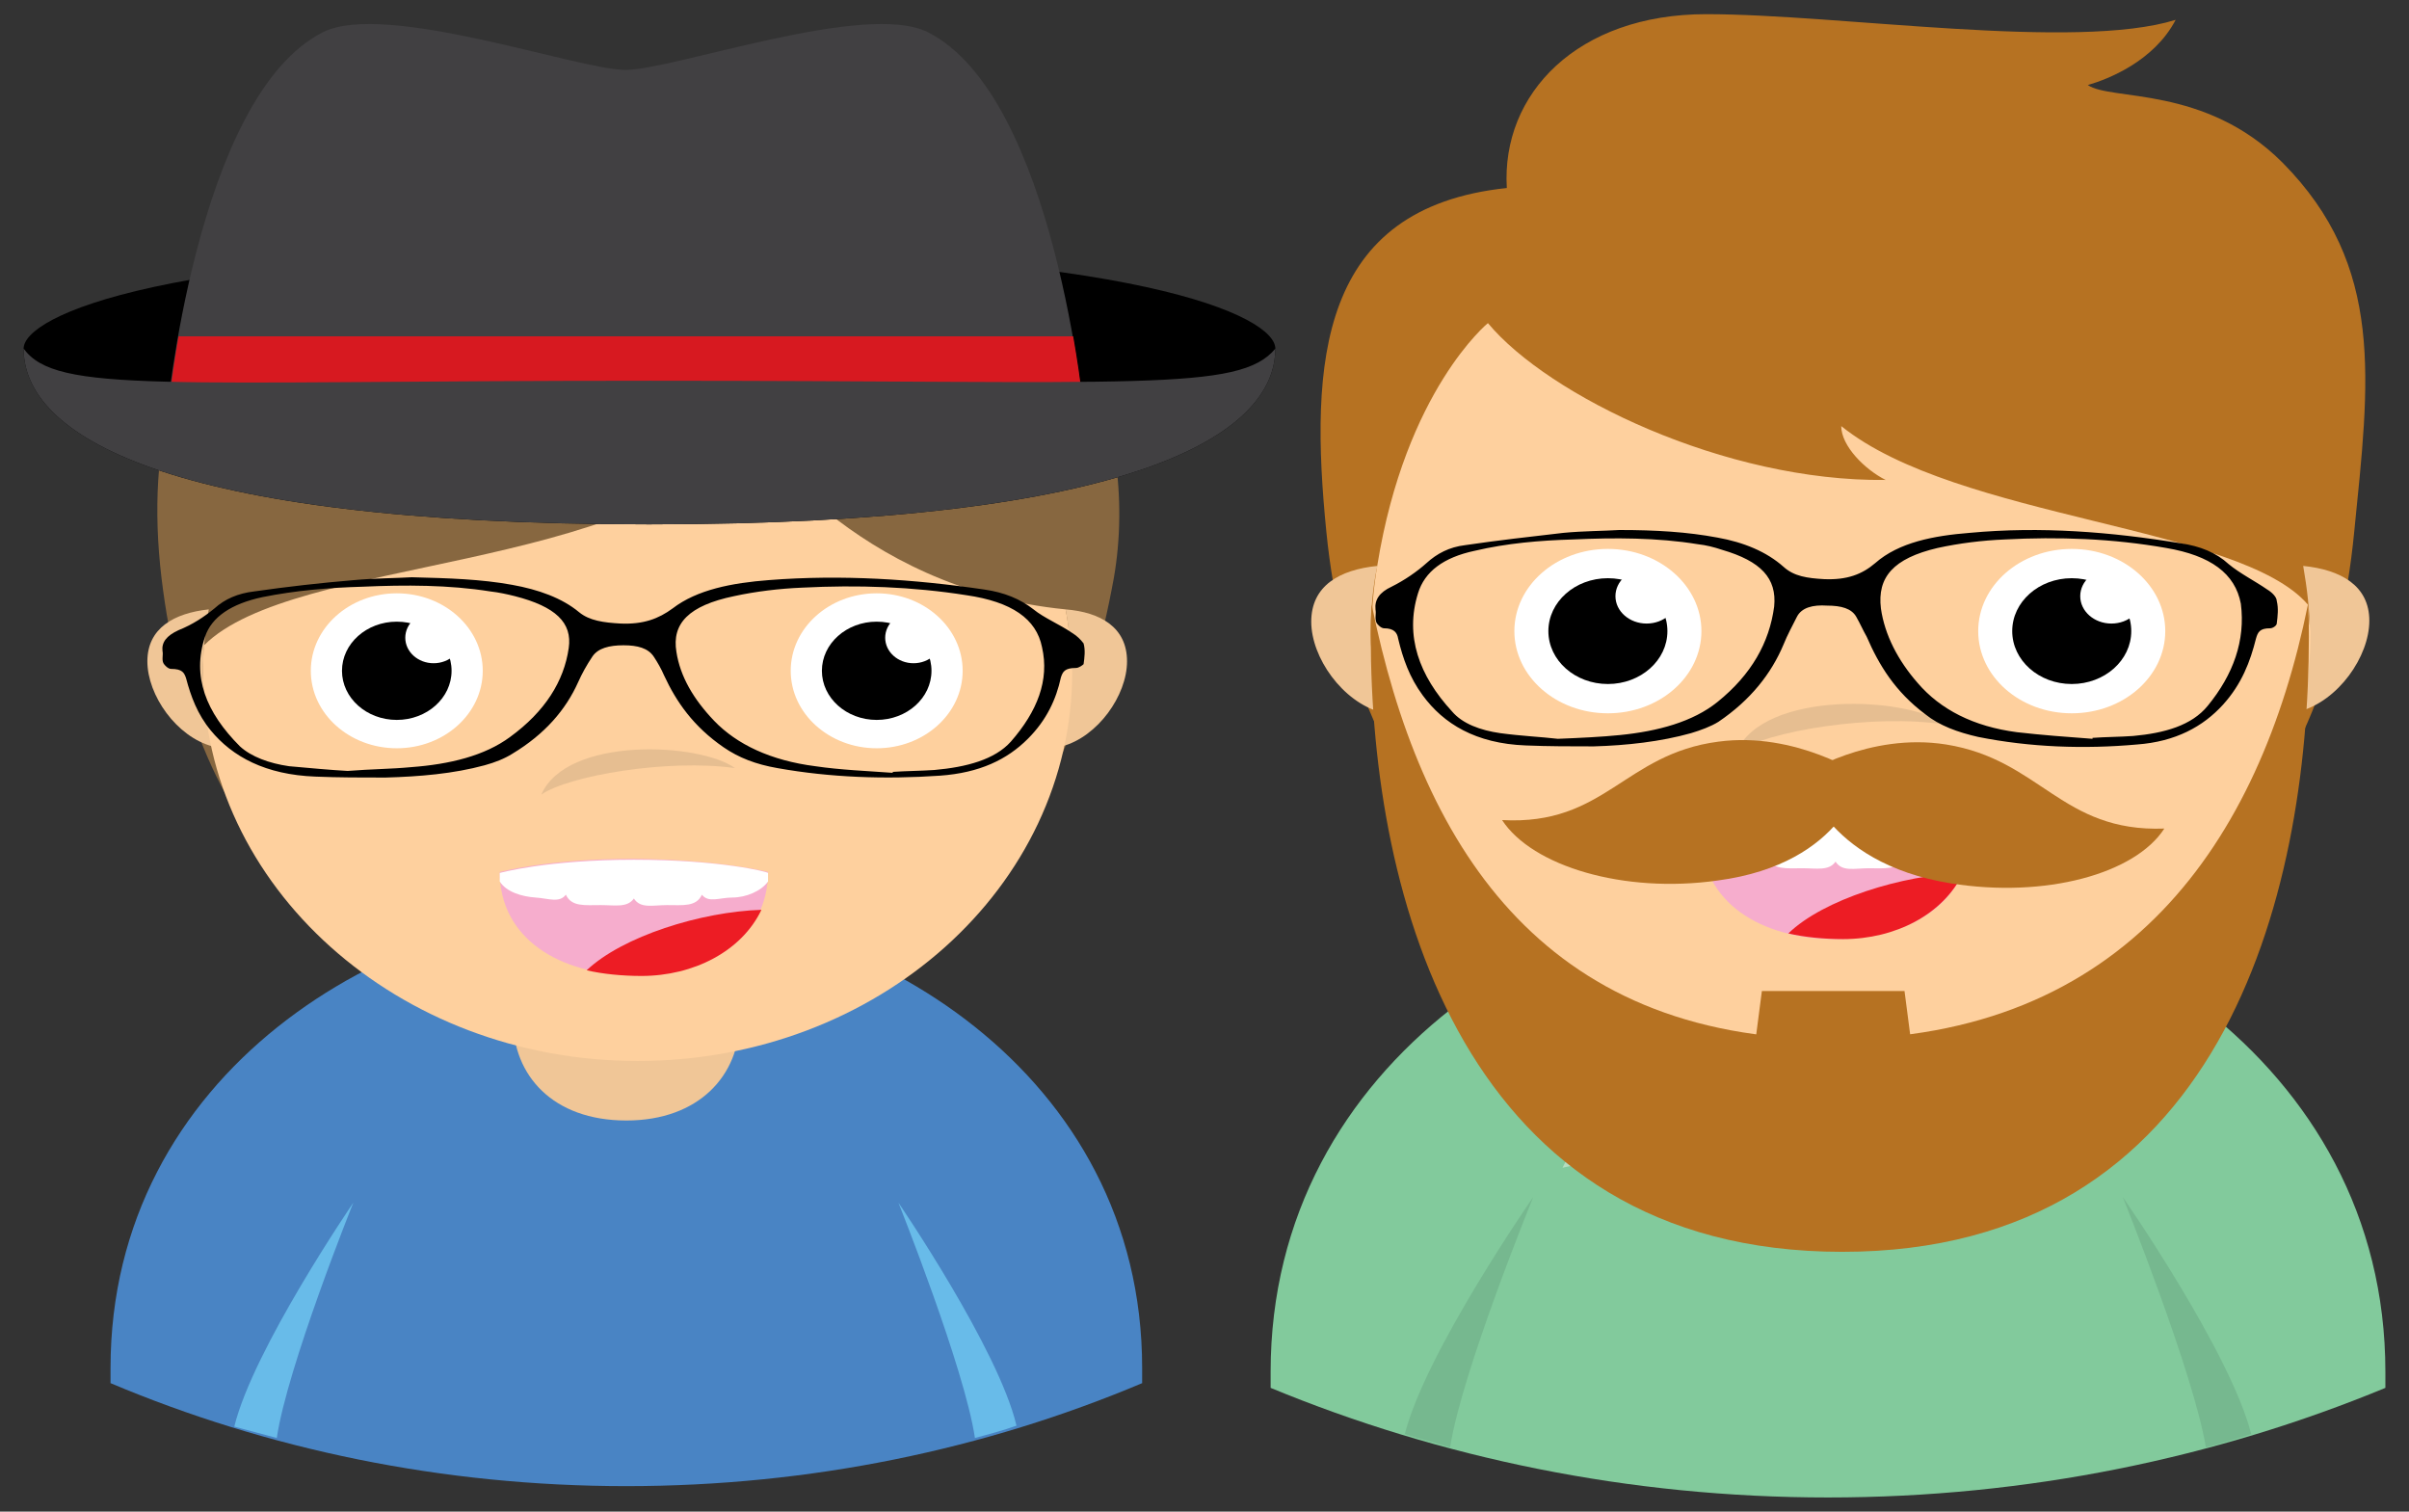<?xml version="1.0" encoding="utf-8"?>
<!-- Generator: Adobe Illustrator 18.1.1, SVG Export Plug-In . SVG Version: 6.00 Build 0)  -->
<!DOCTYPE svg PUBLIC "-//W3C//DTD SVG 1.1//EN" "http://www.w3.org/Graphics/SVG/1.1/DTD/svg11.dtd">
<svg version="1.1" id="Layer_1" xmlns="http://www.w3.org/2000/svg" xmlns:xlink="http://www.w3.org/1999/xlink" x="0px" y="0px"
	 viewBox="0 0 255 160" style="enable-background:new 0 0 255 160;" xml:space="preserve">
<rect x="0" y="0" width="255" height="160" fill="#333333" stroke="none"/>
<style type="text/css">
	.st0{fill:#4984C4;}
	.st1{fill:#68BBE9;}
	.st2{fill:#F0C697;}
	.st3{fill:#876740;}
	.st4{fill:#FED09E;}
	.st5{fill:#FFFFFF;}
	.st6{fill:#E6BE91;}
	.st7{fill:#F6ADCD;}
	.st8{fill:#ED1C24;}
	.st9{fill:#414042;}
	.st10{fill:#D71920;}
	.st11{fill:#82CA9C;}
	.st12{fill:#76B88F;}
	.st13{fill:#B4DDC0;}
	.st14{fill:#B67222;}
</style>
<g>
	<g>
		<g>
			<g>
				<path class="st0" d="M66.3,95.9c-25.6,0-54.6,17.8-54.6,48.9c0,0.5,0,1.1,0,1.6c16.6,7,35.1,10.9,54.6,10.9s38-3.9,54.6-10.9
					c0-0.5,0-1.1,0-1.6C120.9,113.7,91.9,95.9,66.3,95.9z"/>
				<g>
					<g>
						<path class="st1" d="M29.3,152.2c1.1-7.5,8.1-24.9,8.1-24.9S26.8,142.8,24.8,151C26.3,151.4,27.8,151.8,29.3,152.2z
							 M95.1,127.3c0,0,7,17.5,8.1,24.9c1.5-0.4,3-0.8,4.4-1.3C105.7,142.8,95.1,127.3,95.1,127.3z"/>
					</g>
				</g>
			</g>
			<path class="st2" d="M54.3,107.9c0,5.9,4.2,10.7,12,10.7c7.7,0,12-4.8,12-10.7H54.3z"/>
		</g>
		<g>
			<g>
				<path class="st3" d="M89.3,22.5c-7.1-4.9-13.9-7.2-26.9-7.2c-31.5,0-48.8,16.7-45.3,45.9c3.4,28.1,18.8,45.3,50.4,45.3
					s45.3-17.4,50.4-45.3C120.8,44.6,113.1,22.4,89.3,22.5z"/>
				<g>
					<g>
						<g>
							<path class="st2" d="M22.1,64.5c-3.7,0.4-6.5,2-6.5,5.5c0,3.6,3.1,8,6.9,9c-0.5-2.5-1-5.1-1-7.8
								C21.5,68.9,21.7,66.7,22.1,64.5z M112.8,64.5c0.4,2.2,0.6,4.4,0.6,6.7c0,2.7-0.5,5.3-1,7.8c3.8-1,6.9-5.4,6.9-9
								C119.3,66.4,116.5,64.8,112.8,64.5z"/>
						</g>
					</g>
					<g>
						<g>
							<path class="st4" d="M112.8,64.5c-22.5-2.2-33.4-18.8-33.4-18.8C67,60.8,31.1,58.8,21.6,68.3c0,0,0,0,0,0
								c-0.1,0.9-0.1,1.8-0.1,2.8c0,22.7,20.6,41.2,46,41.2c25.4,0,46-18.4,46-41.2C113.4,68.8,113.2,66.6,112.8,64.5z"/>
						</g>
					</g>
				</g>
				<g>
					<ellipse class="st5" cx="42" cy="71" rx="9.1" ry="8.2"/>
					<ellipse cx="42" cy="71" rx="5.8" ry="5.2"/>
					<ellipse class="st5" cx="45.9" cy="67.5" rx="3" ry="2.7"/>
				</g>
				<g>
					<ellipse class="st5" cx="92.8" cy="71" rx="9.1" ry="8.2"/>
					<ellipse cx="92.8" cy="71" rx="5.8" ry="5.2"/>
					<ellipse class="st5" cx="96.7" cy="67.5" rx="3" ry="2.7"/>
				</g>
				<path class="st6" d="M57.3,84.1c2.7-6.2,16.8-5.5,20.5-2.8C70.7,80.3,60.2,82.1,57.3,84.1z"/>
				<g>
					<path class="st7" d="M81.3,92.3c0,7-6.4,10.9-14.2,10.9c-7.9,0-14.2-3.9-14.2-10.9c0,0,5-1.4,14.2-1.4
						C76.3,91,81.3,92.3,81.3,92.3z"/>
					<path class="st5" d="M67.1,91c-9.2,0-14.2,1.4-14.2,1.4c0,0.9,0,0,0,0.9c0.7,1.1,2.3,1.6,3.8,1.7c1.4,0.1,2.5,0.6,3.2-0.3
						c0.6,1.3,2,1.1,3.7,1.1c1.5,0,2.8,0.3,3.5-0.7c0.7,1.1,2,0.7,3.5,0.7c1.7,0,3.1,0.2,3.7-1.1c0.7,0.9,1.9,0.3,3.2,0.3
						c1.5,0,3.1-0.7,3.8-1.7c0-0.9,0,0,0-0.9C81.3,92.3,76.3,91,67.1,91z"/>
					<path class="st8" d="M62.1,102.7c1.7,0.4,3.8,0.6,5.8,0.6c5.5,0,10.6-2.6,12.7-7C74.2,96.5,65.9,99.1,62.1,102.7z"/>
				</g>
			</g>
			<g>
				<path d="M135,36.9c0,9-14.6,18.6-66.3,18.6S2.5,45.9,2.5,36.9c0-3.4,14.6-10.5,66.3-10.5S135,33.5,135,36.9z"/>
				<path class="st9" d="M114.8,44.4c0,0-3.1-34.2-16.6-41c-6.6-3.3-26.9,4-32,4c-5,0-25.4-7.3-32-4c-13.5,6.8-16.6,41-16.6,41
					H114.8z"/>
				<path class="st10" d="M17.7,44.4h97.1c0,0-0.3-3.7-1.2-8.8H18.9C18,40.8,17.7,44.4,17.7,44.4z"/>
				<path class="st9" d="M135,36.9c0,9-14.6,18.6-66.3,18.6S2.5,45.9,2.5,36.9c3.5,4.8,14.6,3.4,66.3,3.4S131.2,41.5,135,36.9z"/>
			</g>
		</g>
	</g>
	<path d="M113.5,67c-1.3-0.9-3-1.6-4.1-2.5c-1.4-1.1-3.1-1.8-5.2-2.1c-7.5-1.1-15.1-1.6-22.8-1c-3.9,0.3-7.6,1-10.2,3
		c-1.5,1.1-3.1,1.7-5.5,1.6c-1.8-0.1-3.3-0.3-4.4-1.2c-1.8-1.5-4.3-2.4-7.1-2.9c-3.3-0.6-6.7-0.7-10.6-0.8c-1.7,0.1-3.9,0.1-6.1,0.3
		c-3.6,0.3-7.1,0.7-10.6,1.2c-1.7,0.2-3.1,0.8-4.2,1.8c-1.1,0.9-2.3,1.7-3.8,2.3c-1.3,0.6-1.8,1.3-1.7,2.2c0.1,0.4-0.1,0.9,0.1,1.3
		c0.1,0.2,0.5,0.6,0.8,0.6c1.2,0,1.4,0.4,1.6,1c0.5,1.9,1.2,3.8,2.6,5.5c2.3,2.8,5.8,4.7,11.1,4.9c2.4,0.1,4.9,0.1,7.4,0.1
		c3.6-0.1,7.2-0.4,10.5-1.3c1.1-0.3,2.1-0.7,2.9-1.2c3.5-2.1,5.7-4.7,7-7.6c0.4-0.9,0.9-1.8,1.5-2.7c0.6-0.9,1.8-1.2,3.3-1.2
		c1.5,0,2.6,0.3,3.2,1.2c0.4,0.6,0.8,1.3,1.1,2c1.3,2.8,3.1,5.4,6.3,7.6c1.6,1.1,3.4,1.8,5.7,2.2c5.6,1,11.4,1.2,17.2,0.8
		c4.2-0.3,7.1-1.7,9.3-3.9c2-2,3-4.2,3.5-6.5c0.2-0.6,0.4-1,1.6-1c0.3,0,0.7-0.3,0.8-0.4c0.1-0.7,0.2-1.5,0-2.2
		C114.4,67.7,114,67.3,113.5,67z M60.2,68.6c-0.5,3.5-2.5,6.7-6.2,9.4c-2.7,2-6.4,2.9-10.5,3.2c-2.1,0.2-4.2,0.2-6.7,0.4
		c-1.8-0.1-4-0.3-6.2-0.5c-2.1-0.3-4-1-5.2-2.1c-3.6-3.6-5.1-7.4-3.7-11.6c0.7-2.1,2.8-3.5,6.1-4.2c3.5-0.7,7-1,10.6-1.1
		c4.5-0.2,9.1-0.2,13.5,0.5c0.9,0.1,1.8,0.3,2.6,0.5C58.8,64.2,60.6,65.9,60.2,68.6z M107,78.5c-1.7,1.9-4.7,2.7-8.1,3
		c-1.5,0.1-2.9,0.1-4.4,0.2c0,0,0,0.1,0,0.1c-2.7-0.2-5.5-0.3-8.2-0.7c-4.7-0.6-8.3-2.3-10.7-4.8c-2.2-2.3-3.6-4.7-4-7.3
		c-0.5-3,1.3-4.9,6.1-5.9c2.3-0.5,4.8-0.8,7.2-0.9c5.9-0.3,11.7-0.1,17.4,0.8c4.8,0.7,7.4,2.5,8,5.5C111.1,72,109.8,75.3,107,78.5z"
		/>
</g>
<g>
	<g>
		<g>
			<path class="st11" d="M193.5,93.2c-27.7,0-59,18.9-59,52c0,0.6,0,1.1,0,1.7c17.9,7.4,37.9,11.6,59,11.6s41.1-4.2,59-11.6
				c0-0.6,0-1.1,0-1.7C252.5,112.2,221.2,93.2,193.5,93.2z"/>
			<g>
				<g>
					<path class="st12" d="M224.7,126.7c0,0,7.5,18.6,8.8,26.5c1.6-0.4,3.2-0.9,4.8-1.4C236.1,143.1,224.7,126.7,224.7,126.7z
						 M153.5,153.2c1.2-7.9,8.8-26.5,8.8-26.5s-11.4,16.4-13.6,25.1C150.3,152.3,151.9,152.7,153.5,153.2z"/>
				</g>
			</g>
		</g>
		<g>
			<polygon class="st13" points="193.5,117.4 221.6,123.6 212.3,104.9 199.3,106 			"/>
			<polygon class="st13" points="193.5,117.4 165.4,123.6 174.7,104.9 187.7,106 			"/>
		</g>
		<path class="st2" d="M180.6,106c0,6.3,12.9,11.4,12.9,11.4s12.9-5.1,12.9-11.4H180.6z"/>
	</g>
	<g>
		<path class="st14" d="M230.3,2.1c-10.6,3.3-35.6-0.6-49.7-0.6c-13.6,0-21.7,8.4-21.1,18.4c-19.9,2.1-20.9,18.4-19.1,36.4
			c2.9,29.1,20.4,48.2,54.4,48.2c34.1,0,51.5-18.3,54.4-48.2c1.6-16,3.3-28.1-7.6-39.1C233.4,9,223.4,10.7,221,9
			C223.1,8.4,228,6.5,230.3,2.1z"/>
		<g>
			<g>
				<g>
					<path class="st2" d="M145.8,59.9c-4,0.4-7,2.1-7,5.9c0,3.8,3.3,8.5,7.4,9.6c-0.6-2.7-1.1-5.5-1.1-8.3
						C145.1,64.6,145.3,62.2,145.8,59.9z M243.8,59.9c0.4,2.3,0.7,4.7,0.7,7.1c0,2.8-0.5,5.6-1.1,8.3c4.1-1.1,7.4-5.8,7.4-9.6
						C250.8,62,247.8,60.3,243.8,59.9z"/>
				</g>
			</g>
			<g>
				<g>
					<path class="st4" d="M244.3,64C244.3,64,244.3,64,244.3,64c-7.2-8.4-37.1-9-49.4-18.9c0,2.1,2.5,4.6,4.7,5.7
						c-17,0.2-35.7-8.9-42.1-16.6c0,0-8.7,7.1-11.7,25.6c-0.4,2.3-0.6,4.6-0.6,7c0,24.2,22.2,43.7,49.7,43.7
						c27.4,0,49.7-19.6,49.7-43.7C244.4,65.9,244.4,65,244.3,64z"/>
				</g>
			</g>
		</g>
		<g>
			<g>
				<g>
					<ellipse class="st5" cx="170.2" cy="66.8" rx="9.9" ry="8.7"/>
					<ellipse cx="170.2" cy="66.8" rx="6.3" ry="5.6"/>
					<ellipse class="st5" cx="174.3" cy="63.1" rx="3.3" ry="2.9"/>
				</g>
				<g>
					<ellipse class="st5" cx="219.3" cy="66.8" rx="9.9" ry="8.7"/>
					<ellipse cx="219.3" cy="66.8" rx="6.3" ry="5.6"/>
					<ellipse class="st5" cx="223.5" cy="63.1" rx="3.3" ry="2.9"/>
				</g>
			</g>
			<path class="st6" d="M183.8,79.6c2.9-6.6,18.2-5.9,22.2-2.9C198.3,75.5,187,77.4,183.8,79.6z"/>
		</g>
		<g>
			<path class="st7" d="M208.5,88.5c0,7-6.4,10.9-14.2,10.9c-7.9,0-14.2-3.9-14.2-10.9c0,0,5-1.4,14.2-1.4
				C203.5,87.1,208.5,88.5,208.5,88.5z"/>
			<path class="st5" d="M194.3,87.1c-9.2,0-14.2,1.4-14.2,1.4c0,0.9,0,0,0,0.9c0.7,1.1,2.3,1.6,3.8,1.7c1.4,0.1,2.5,0.6,3.2-0.3
				c0.6,1.3,2,1.1,3.7,1.1c1.5,0,2.8,0.3,3.5-0.7c0.7,1.1,2,0.7,3.5,0.7c1.7,0,3.1,0.2,3.7-1.1c0.7,0.9,1.9,0.3,3.2,0.3
				c1.5,0,3.1-0.7,3.8-1.7c0-0.9,0,0,0-0.9C208.5,88.5,203.5,87.1,194.3,87.1z"/>
			<path class="st8" d="M189.3,98.8c1.7,0.4,3.8,0.6,5.8,0.6c5.5,0,10.6-2.6,12.7-7C201.4,92.6,193,95.2,189.3,98.8z"/>
		</g>
		<path d="M240,62.4c-1.3-0.9-2.9-1.7-4.1-2.7c-1.3-1.2-3-1.9-5.1-2.2c-7.3-1.2-14.8-1.8-22.3-1.1c-3.8,0.3-7.5,1-10,3.2
			c-1.4,1.2-3,1.8-5.4,1.7c-1.8-0.1-3.2-0.3-4.3-1.3c-1.8-1.6-4.2-2.6-7-3.1c-3.2-0.6-6.5-0.8-10.4-0.8c-1.6,0.1-3.8,0.1-5.9,0.3
			c-3.5,0.4-7,0.8-10.4,1.3c-1.7,0.2-3,0.9-4.1,1.9c-1,0.9-2.3,1.8-3.7,2.5c-1.3,0.6-1.8,1.4-1.7,2.4c0.1,0.5-0.1,0.9,0.1,1.4
			c0.1,0.2,0.5,0.6,0.8,0.6c1.1,0,1.4,0.5,1.5,1.1c0.5,2.1,1.2,4.1,2.6,6c2.2,3,5.6,5.1,10.9,5.3c2.4,0.1,4.8,0.1,7.2,0.1
			c3.5-0.1,7.1-0.5,10.3-1.4c1-0.3,2.1-0.7,2.9-1.2c3.4-2.3,5.6-5.1,6.9-8.2c0.4-1,0.9-1.9,1.4-2.9c0.5-1,1.7-1.3,3.2-1.2
			c1.5,0,2.6,0.3,3.1,1.2c0.4,0.7,0.7,1.4,1.1,2.1c1.3,3,3,5.8,6.2,8.2c1.5,1.2,3.4,1.9,5.6,2.4c5.5,1.1,11.2,1.3,16.8,0.8
			c4.1-0.3,7-1.9,9.1-4.2c2-2.2,2.9-4.6,3.5-7c0.2-0.7,0.4-1.1,1.5-1.1c0.3,0,0.7-0.3,0.7-0.5c0.1-0.8,0.2-1.6,0-2.4
			C241,63.2,240.5,62.7,240,62.4z M187.8,64.2c-0.5,3.8-2.4,7.2-6,10.1c-2.6,2.1-6.3,3.1-10.3,3.5c-2,0.2-4.1,0.3-6.6,0.4
			c-1.7-0.2-3.9-0.3-6.1-0.6c-2.1-0.3-4-1-5.1-2.3c-3.5-3.8-5-8-3.6-12.5c0.7-2.3,2.7-3.8,6-4.5c3.4-0.8,6.9-1.1,10.4-1.2
			c4.4-0.2,8.9-0.2,13.2,0.5c0.9,0.1,1.7,0.3,2.6,0.6C186.4,59.4,188.1,61.2,187.8,64.2z M233.7,74.7c-1.7,2.1-4.6,2.9-7.9,3.2
			c-1.4,0.1-2.9,0.1-4.3,0.2c0,0,0,0.1,0,0.1c-2.7-0.2-5.4-0.4-8-0.7c-4.6-0.6-8.1-2.4-10.5-5.2c-2.1-2.4-3.5-5.1-3.9-7.9
			c-0.4-3.3,1.3-5.3,6-6.4c2.3-0.5,4.7-0.8,7.1-0.9c5.7-0.3,11.4-0.1,17.1,0.9c4.7,0.8,7.3,2.7,7.9,5.9
			C237.7,67.8,236.4,71.4,233.7,74.7z"/>
		<g>
			<g>
				<g>
					<path class="st14" d="M244.3,64c-5.1,25.1-19.3,46-50.3,46c-31,0-43.7-20.9-48.8-46c-0.1,1.1-0.1,2.2-0.1,3.4
						c0,27.6,9.8,65.1,49.9,65.1h0c40.1,0,49.4-37.5,49.4-65.1C244.4,66.2,244.4,65.1,244.3,64z"/>
				</g>
			</g>
			<polygon class="st14" points="202.6,112.6 185.5,112.6 186.5,104.9 201.6,104.9 			"/>
			<g>
				<path class="st14" d="M229.1,87.7c-3.1,4.8-12.6,7.4-22.6,5.8C192.9,91.3,190.9,82,190.9,82s6.9-4.5,15.1-3.2
					C216,80.4,218.2,88.1,229.1,87.7z"/>
			</g>
			<g>
				<path class="st14" d="M159,86.8c3.2,4.9,12.9,7.8,22.8,6.4c13.6-1.8,15.3-11.1,15.3-11.1s-7-4.7-15.2-3.6
					C171.9,79.8,169.9,87.4,159,86.8z"/>
			</g>
		</g>
	</g>
</g>
</svg>
